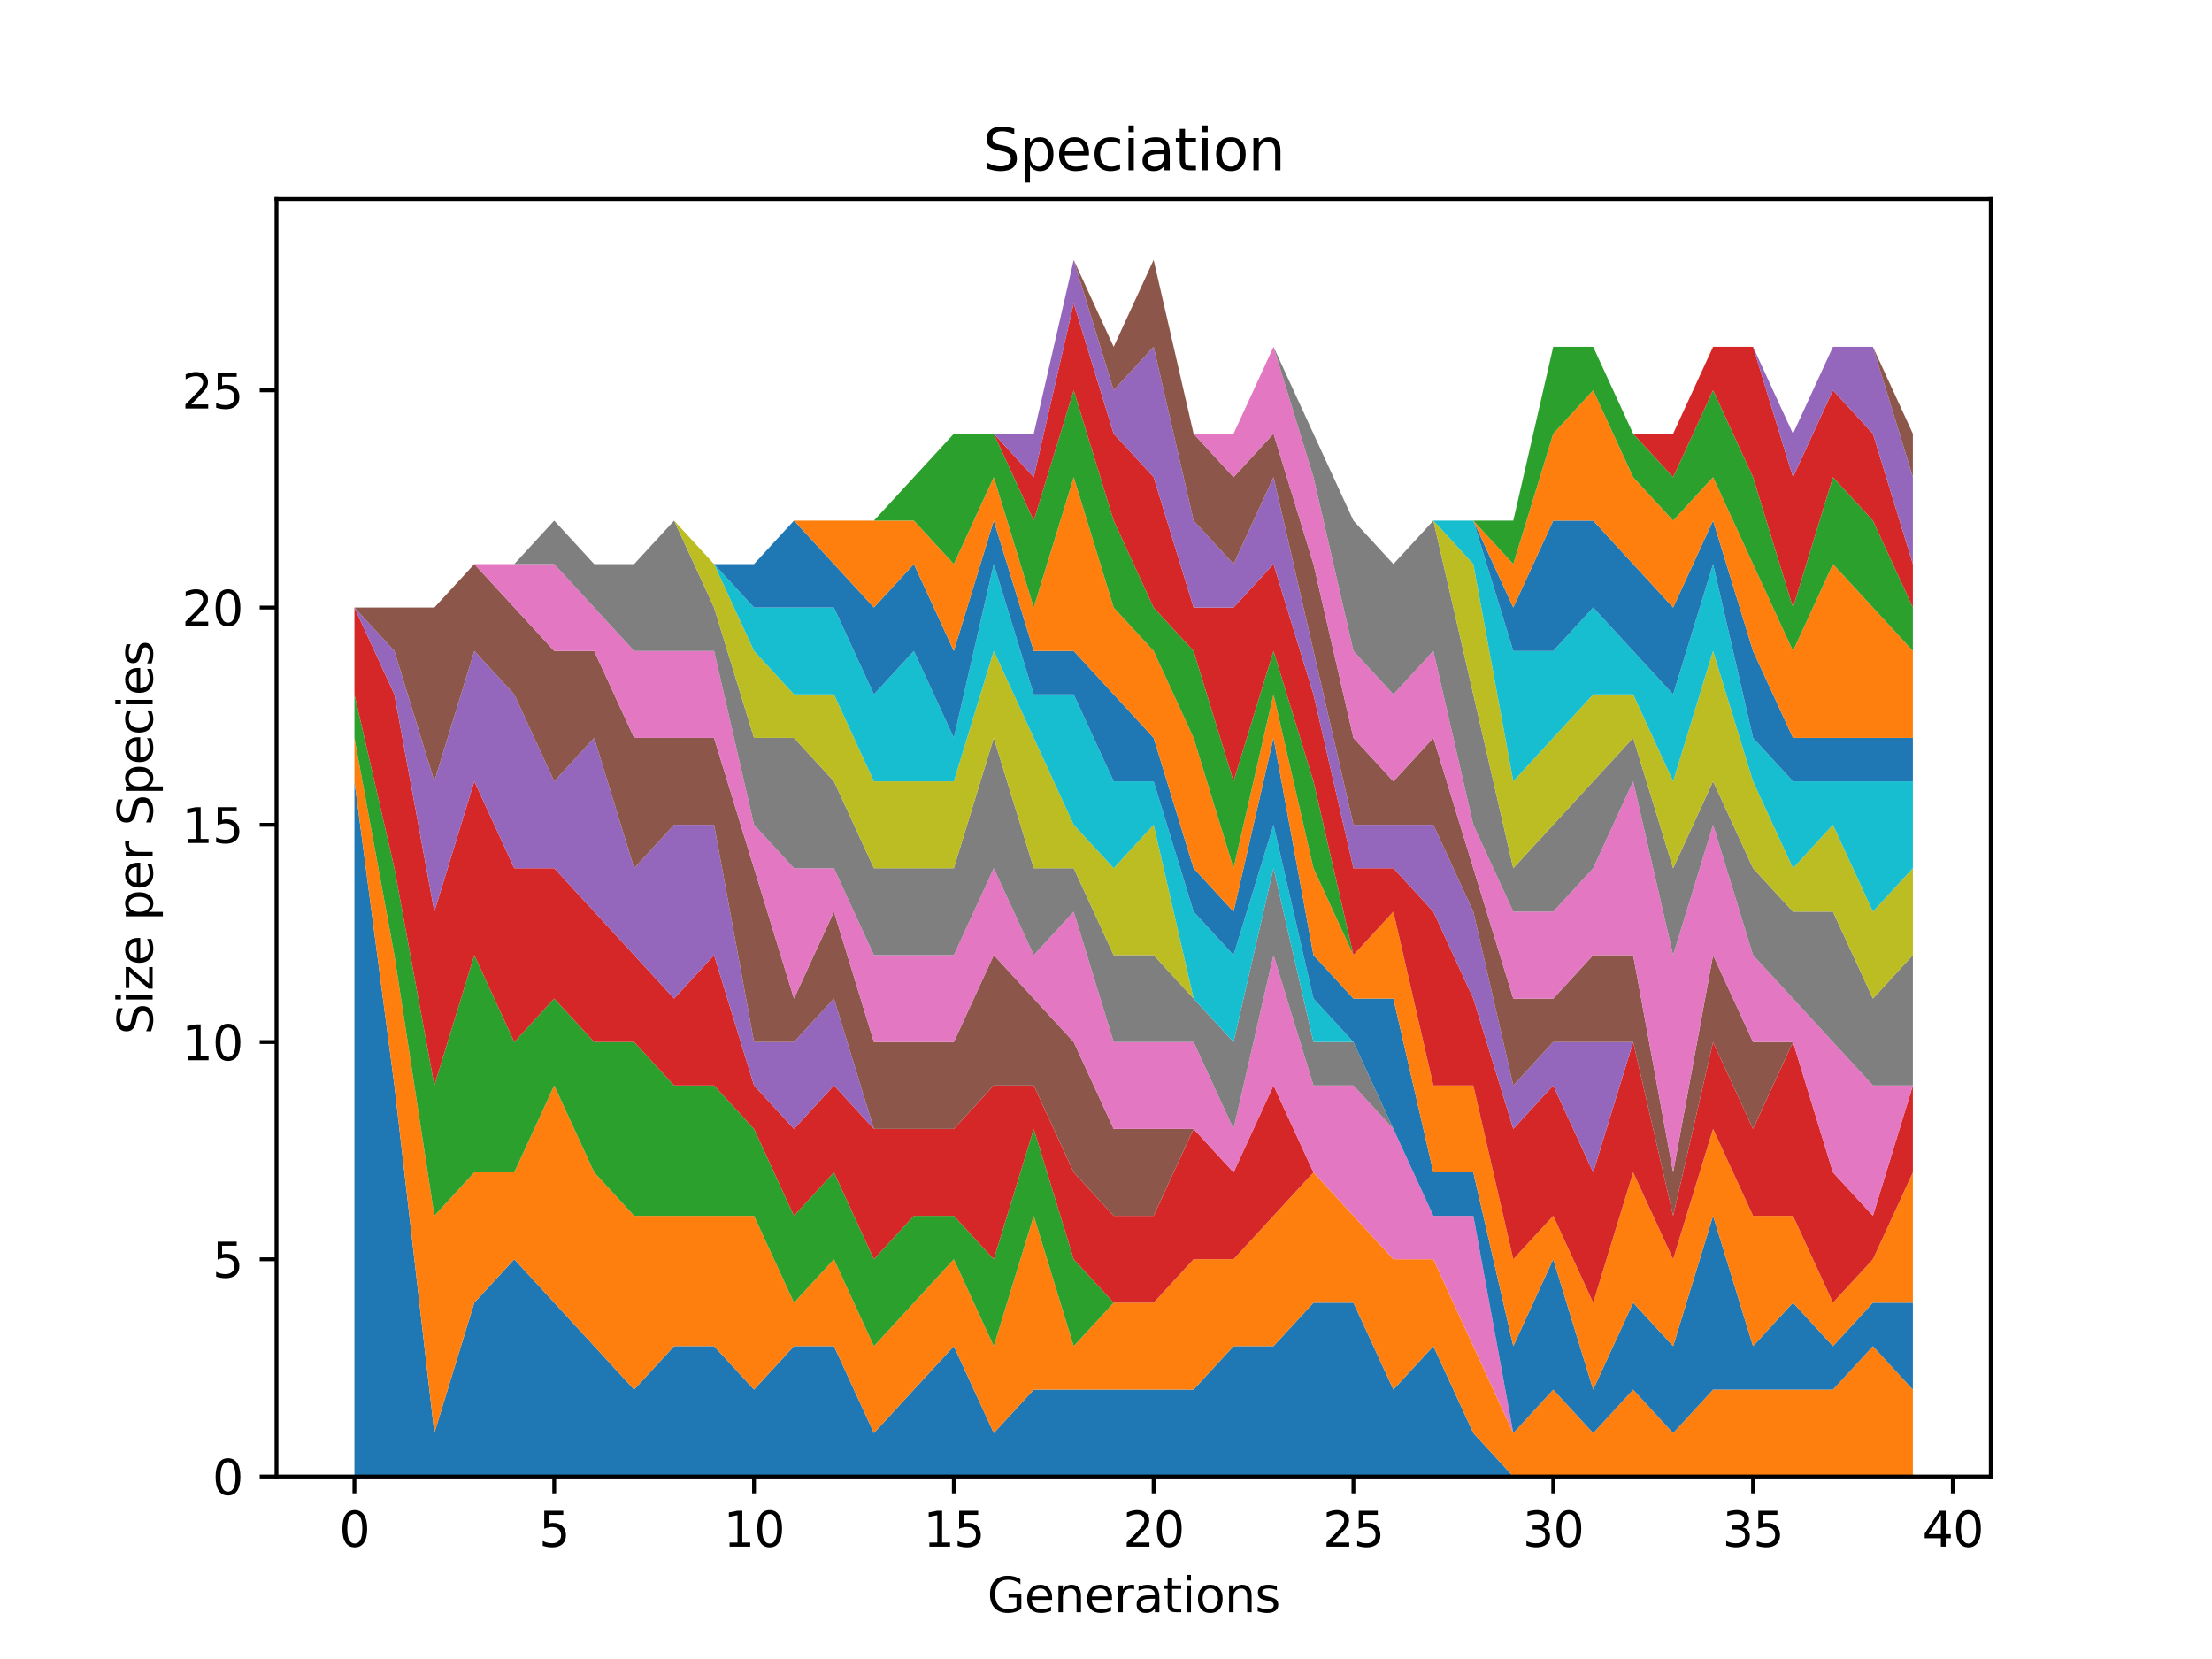 <?xml version="1.0" encoding="utf-8" standalone="no"?>
<!DOCTYPE svg PUBLIC "-//W3C//DTD SVG 1.1//EN"
  "http://www.w3.org/Graphics/SVG/1.1/DTD/svg11.dtd">
<svg xmlns:xlink="http://www.w3.org/1999/xlink" width="460.8pt" height="345.6pt" viewBox="0 0 460.8 345.6" xmlns="http://www.w3.org/2000/svg" version="1.1">
 <defs>
  <style type="text/css">*{stroke-linejoin: round; stroke-linecap: butt}</style>
 </defs>
 <g id="figure_1">
  <g id="patch_1">
   <path d="M 0 345.6 
L 460.8 345.6 
L 460.8 0 
L 0 0 
z
" style="fill: #ffffff"/>
  </g>
  <g id="axes_1">
   <g id="patch_2">
    <path d="M 57.6 307.584 
L 414.72 307.584 
L 414.72 41.472 
L 57.6 41.472 
z
" style="fill: #ffffff"/>
   </g>
   <g id="PolyCollection_1">
    <path d="M 73.833 162.761 
L 73.833 307.584 
L 82.157 307.584 
L 90.482 307.584 
L 98.806 307.584 
L 107.131 307.584 
L 115.455 307.584 
L 123.78 307.584 
L 132.104 307.584 
L 140.429 307.584 
L 148.753 307.584 
L 157.077 307.584 
L 165.402 307.584 
L 173.726 307.584 
L 182.051 307.584 
L 190.375 307.584 
L 198.7 307.584 
L 207.024 307.584 
L 215.349 307.584 
L 223.673 307.584 
L 231.998 307.584 
L 240.322 307.584 
L 248.647 307.584 
L 256.971 307.584 
L 265.296 307.584 
L 273.62 307.584 
L 281.945 307.584 
L 290.269 307.584 
L 298.594 307.584 
L 306.918 307.584 
L 315.243 307.584 
L 323.567 307.584 
L 331.891 307.584 
L 340.216 307.584 
L 348.54 307.584 
L 356.865 307.584 
L 365.189 307.584 
L 373.514 307.584 
L 381.838 307.584 
L 390.163 307.584 
L 398.487 307.584 
L 398.487 307.584 
L 398.487 307.584 
L 390.163 307.584 
L 381.838 307.584 
L 373.514 307.584 
L 365.189 307.584 
L 356.865 307.584 
L 348.54 307.584 
L 340.216 307.584 
L 331.891 307.584 
L 323.567 307.584 
L 315.243 307.584 
L 306.918 298.533 
L 298.594 280.43 
L 290.269 289.481 
L 281.945 271.378 
L 273.62 271.378 
L 265.296 280.43 
L 256.971 280.43 
L 248.647 289.481 
L 240.322 289.481 
L 231.998 289.481 
L 223.673 289.481 
L 215.349 289.481 
L 207.024 298.533 
L 198.7 280.43 
L 190.375 289.481 
L 182.051 298.533 
L 173.726 280.43 
L 165.402 280.43 
L 157.077 289.481 
L 148.753 280.43 
L 140.429 280.43 
L 132.104 289.481 
L 123.78 280.43 
L 115.455 271.378 
L 107.131 262.327 
L 98.806 271.378 
L 90.482 298.533 
L 82.157 226.121 
L 73.833 162.761 
z
" clip-path="url(#p11787317ec)" style="fill: #1f77b4"/>
   </g>
   <g id="PolyCollection_2">
    <path d="M 73.833 153.71 
L 73.833 162.761 
L 82.157 226.121 
L 90.482 298.533 
L 98.806 271.378 
L 107.131 262.327 
L 115.455 271.378 
L 123.78 280.43 
L 132.104 289.481 
L 140.429 280.43 
L 148.753 280.43 
L 157.077 289.481 
L 165.402 280.43 
L 173.726 280.43 
L 182.051 298.533 
L 190.375 289.481 
L 198.7 280.43 
L 207.024 298.533 
L 215.349 289.481 
L 223.673 289.481 
L 231.998 289.481 
L 240.322 289.481 
L 248.647 289.481 
L 256.971 280.43 
L 265.296 280.43 
L 273.62 271.378 
L 281.945 271.378 
L 290.269 289.481 
L 298.594 280.43 
L 306.918 298.533 
L 315.243 307.584 
L 323.567 307.584 
L 331.891 307.584 
L 340.216 307.584 
L 348.54 307.584 
L 356.865 307.584 
L 365.189 307.584 
L 373.514 307.584 
L 381.838 307.584 
L 390.163 307.584 
L 398.487 307.584 
L 398.487 289.481 
L 398.487 289.481 
L 390.163 280.43 
L 381.838 289.481 
L 373.514 289.481 
L 365.189 289.481 
L 356.865 289.481 
L 348.54 298.533 
L 340.216 289.481 
L 331.891 298.533 
L 323.567 289.481 
L 315.243 298.533 
L 306.918 280.43 
L 298.594 262.327 
L 290.269 262.327 
L 281.945 253.275 
L 273.62 244.224 
L 265.296 253.275 
L 256.971 262.327 
L 248.647 262.327 
L 240.322 271.378 
L 231.998 271.378 
L 223.673 280.43 
L 215.349 253.275 
L 207.024 280.43 
L 198.7 262.327 
L 190.375 271.378 
L 182.051 280.43 
L 173.726 262.327 
L 165.402 271.378 
L 157.077 253.275 
L 148.753 253.275 
L 140.429 253.275 
L 132.104 253.275 
L 123.78 244.224 
L 115.455 226.121 
L 107.131 244.224 
L 98.806 244.224 
L 90.482 253.275 
L 82.157 198.967 
L 73.833 153.71 
z
" clip-path="url(#p11787317ec)" style="fill: #ff7f0e"/>
   </g>
   <g id="PolyCollection_3">
    <path d="M 73.833 144.658 
L 73.833 153.71 
L 82.157 198.967 
L 90.482 253.275 
L 98.806 244.224 
L 107.131 244.224 
L 115.455 226.121 
L 123.78 244.224 
L 132.104 253.275 
L 140.429 253.275 
L 148.753 253.275 
L 157.077 253.275 
L 165.402 271.378 
L 173.726 262.327 
L 182.051 280.43 
L 190.375 271.378 
L 198.7 262.327 
L 207.024 280.43 
L 215.349 253.275 
L 223.673 280.43 
L 231.998 271.378 
L 240.322 271.378 
L 248.647 262.327 
L 256.971 262.327 
L 265.296 253.275 
L 273.62 244.224 
L 281.945 253.275 
L 290.269 262.327 
L 298.594 262.327 
L 306.918 280.43 
L 315.243 298.533 
L 323.567 289.481 
L 331.891 298.533 
L 340.216 289.481 
L 348.54 298.533 
L 356.865 289.481 
L 365.189 289.481 
L 373.514 289.481 
L 381.838 289.481 
L 390.163 280.43 
L 398.487 289.481 
L 398.487 289.481 
L 398.487 289.481 
L 390.163 280.43 
L 381.838 289.481 
L 373.514 289.481 
L 365.189 289.481 
L 356.865 289.481 
L 348.54 298.533 
L 340.216 289.481 
L 331.891 298.533 
L 323.567 289.481 
L 315.243 298.533 
L 306.918 280.43 
L 298.594 262.327 
L 290.269 262.327 
L 281.945 253.275 
L 273.62 244.224 
L 265.296 253.275 
L 256.971 262.327 
L 248.647 262.327 
L 240.322 271.378 
L 231.998 271.378 
L 223.673 262.327 
L 215.349 235.173 
L 207.024 262.327 
L 198.7 253.275 
L 190.375 253.275 
L 182.051 262.327 
L 173.726 244.224 
L 165.402 253.275 
L 157.077 235.173 
L 148.753 226.121 
L 140.429 226.121 
L 132.104 217.07 
L 123.78 217.07 
L 115.455 208.018 
L 107.131 217.07 
L 98.806 198.967 
L 90.482 226.121 
L 82.157 180.864 
L 73.833 144.658 
z
" clip-path="url(#p11787317ec)" style="fill: #2ca02c"/>
   </g>
   <g id="PolyCollection_4">
    <path d="M 73.833 126.555 
L 73.833 144.658 
L 82.157 180.864 
L 90.482 226.121 
L 98.806 198.967 
L 107.131 217.07 
L 115.455 208.018 
L 123.78 217.07 
L 132.104 217.07 
L 140.429 226.121 
L 148.753 226.121 
L 157.077 235.173 
L 165.402 253.275 
L 173.726 244.224 
L 182.051 262.327 
L 190.375 253.275 
L 198.7 253.275 
L 207.024 262.327 
L 215.349 235.173 
L 223.673 262.327 
L 231.998 271.378 
L 240.322 271.378 
L 248.647 262.327 
L 256.971 262.327 
L 265.296 253.275 
L 273.62 244.224 
L 281.945 253.275 
L 290.269 262.327 
L 298.594 262.327 
L 306.918 280.43 
L 315.243 298.533 
L 323.567 289.481 
L 331.891 298.533 
L 340.216 289.481 
L 348.54 298.533 
L 356.865 289.481 
L 365.189 289.481 
L 373.514 289.481 
L 381.838 289.481 
L 390.163 280.43 
L 398.487 289.481 
L 398.487 289.481 
L 398.487 289.481 
L 390.163 280.43 
L 381.838 289.481 
L 373.514 289.481 
L 365.189 289.481 
L 356.865 289.481 
L 348.54 298.533 
L 340.216 289.481 
L 331.891 298.533 
L 323.567 289.481 
L 315.243 298.533 
L 306.918 280.43 
L 298.594 262.327 
L 290.269 262.327 
L 281.945 253.275 
L 273.62 244.224 
L 265.296 226.121 
L 256.971 244.224 
L 248.647 235.173 
L 240.322 253.275 
L 231.998 253.275 
L 223.673 244.224 
L 215.349 226.121 
L 207.024 226.121 
L 198.7 235.173 
L 190.375 235.173 
L 182.051 235.173 
L 173.726 226.121 
L 165.402 235.173 
L 157.077 226.121 
L 148.753 198.967 
L 140.429 208.018 
L 132.104 198.967 
L 123.78 189.915 
L 115.455 180.864 
L 107.131 180.864 
L 98.806 162.761 
L 90.482 189.915 
L 82.157 144.658 
L 73.833 126.555 
z
" clip-path="url(#p11787317ec)" style="fill: #d62728"/>
   </g>
   <g id="PolyCollection_5">
    <path d="M 73.833 126.555 
L 73.833 126.555 
L 82.157 144.658 
L 90.482 189.915 
L 98.806 162.761 
L 107.131 180.864 
L 115.455 180.864 
L 123.78 189.915 
L 132.104 198.967 
L 140.429 208.018 
L 148.753 198.967 
L 157.077 226.121 
L 165.402 235.173 
L 173.726 226.121 
L 182.051 235.173 
L 190.375 235.173 
L 198.7 235.173 
L 207.024 226.121 
L 215.349 226.121 
L 223.673 244.224 
L 231.998 253.275 
L 240.322 253.275 
L 248.647 235.173 
L 256.971 244.224 
L 265.296 226.121 
L 273.62 244.224 
L 281.945 253.275 
L 290.269 262.327 
L 298.594 262.327 
L 306.918 280.43 
L 315.243 298.533 
L 323.567 289.481 
L 331.891 298.533 
L 340.216 289.481 
L 348.54 298.533 
L 356.865 289.481 
L 365.189 289.481 
L 373.514 289.481 
L 381.838 289.481 
L 390.163 280.43 
L 398.487 289.481 
L 398.487 289.481 
L 398.487 289.481 
L 390.163 280.43 
L 381.838 289.481 
L 373.514 289.481 
L 365.189 289.481 
L 356.865 289.481 
L 348.54 298.533 
L 340.216 289.481 
L 331.891 298.533 
L 323.567 289.481 
L 315.243 298.533 
L 306.918 280.43 
L 298.594 262.327 
L 290.269 262.327 
L 281.945 253.275 
L 273.62 244.224 
L 265.296 226.121 
L 256.971 244.224 
L 248.647 235.173 
L 240.322 253.275 
L 231.998 253.275 
L 223.673 244.224 
L 215.349 226.121 
L 207.024 226.121 
L 198.7 235.173 
L 190.375 235.173 
L 182.051 235.173 
L 173.726 208.018 
L 165.402 217.07 
L 157.077 217.07 
L 148.753 171.813 
L 140.429 171.813 
L 132.104 180.864 
L 123.78 153.71 
L 115.455 162.761 
L 107.131 144.658 
L 98.806 135.607 
L 90.482 162.761 
L 82.157 135.607 
L 73.833 126.555 
z
" clip-path="url(#p11787317ec)" style="fill: #9467bd"/>
   </g>
   <g id="PolyCollection_6">
    <path d="M 73.833 126.555 
L 73.833 126.555 
L 82.157 135.607 
L 90.482 162.761 
L 98.806 135.607 
L 107.131 144.658 
L 115.455 162.761 
L 123.78 153.71 
L 132.104 180.864 
L 140.429 171.813 
L 148.753 171.813 
L 157.077 217.07 
L 165.402 217.07 
L 173.726 208.018 
L 182.051 235.173 
L 190.375 235.173 
L 198.7 235.173 
L 207.024 226.121 
L 215.349 226.121 
L 223.673 244.224 
L 231.998 253.275 
L 240.322 253.275 
L 248.647 235.173 
L 256.971 244.224 
L 265.296 226.121 
L 273.62 244.224 
L 281.945 253.275 
L 290.269 262.327 
L 298.594 262.327 
L 306.918 280.43 
L 315.243 298.533 
L 323.567 289.481 
L 331.891 298.533 
L 340.216 289.481 
L 348.54 298.533 
L 356.865 289.481 
L 365.189 289.481 
L 373.514 289.481 
L 381.838 289.481 
L 390.163 280.43 
L 398.487 289.481 
L 398.487 289.481 
L 398.487 289.481 
L 390.163 280.43 
L 381.838 289.481 
L 373.514 289.481 
L 365.189 289.481 
L 356.865 289.481 
L 348.54 298.533 
L 340.216 289.481 
L 331.891 298.533 
L 323.567 289.481 
L 315.243 298.533 
L 306.918 280.43 
L 298.594 262.327 
L 290.269 262.327 
L 281.945 253.275 
L 273.62 244.224 
L 265.296 226.121 
L 256.971 244.224 
L 248.647 235.173 
L 240.322 235.173 
L 231.998 235.173 
L 223.673 217.07 
L 215.349 208.018 
L 207.024 198.967 
L 198.7 217.07 
L 190.375 217.07 
L 182.051 217.07 
L 173.726 189.915 
L 165.402 208.018 
L 157.077 180.864 
L 148.753 153.71 
L 140.429 153.71 
L 132.104 153.71 
L 123.78 135.607 
L 115.455 135.607 
L 107.131 126.555 
L 98.806 117.504 
L 90.482 126.555 
L 82.157 126.555 
L 73.833 126.555 
z
" clip-path="url(#p11787317ec)" style="fill: #8c564b"/>
   </g>
   <g id="PolyCollection_7">
    <path d="M 73.833 126.555 
L 73.833 126.555 
L 82.157 126.555 
L 90.482 126.555 
L 98.806 117.504 
L 107.131 126.555 
L 115.455 135.607 
L 123.78 135.607 
L 132.104 153.71 
L 140.429 153.71 
L 148.753 153.71 
L 157.077 180.864 
L 165.402 208.018 
L 173.726 189.915 
L 182.051 217.07 
L 190.375 217.07 
L 198.7 217.07 
L 207.024 198.967 
L 215.349 208.018 
L 223.673 217.07 
L 231.998 235.173 
L 240.322 235.173 
L 248.647 235.173 
L 256.971 244.224 
L 265.296 226.121 
L 273.62 244.224 
L 281.945 253.275 
L 290.269 262.327 
L 298.594 262.327 
L 306.918 280.43 
L 315.243 298.533 
L 323.567 289.481 
L 331.891 298.533 
L 340.216 289.481 
L 348.54 298.533 
L 356.865 289.481 
L 365.189 289.481 
L 373.514 289.481 
L 381.838 289.481 
L 390.163 280.43 
L 398.487 289.481 
L 398.487 289.481 
L 398.487 289.481 
L 390.163 280.43 
L 381.838 289.481 
L 373.514 289.481 
L 365.189 289.481 
L 356.865 289.481 
L 348.54 298.533 
L 340.216 289.481 
L 331.891 298.533 
L 323.567 289.481 
L 315.243 298.533 
L 306.918 253.275 
L 298.594 253.275 
L 290.269 235.173 
L 281.945 226.121 
L 273.62 226.121 
L 265.296 198.967 
L 256.971 235.173 
L 248.647 217.07 
L 240.322 217.07 
L 231.998 217.07 
L 223.673 189.915 
L 215.349 198.967 
L 207.024 180.864 
L 198.7 198.967 
L 190.375 198.967 
L 182.051 198.967 
L 173.726 180.864 
L 165.402 180.864 
L 157.077 171.813 
L 148.753 135.607 
L 140.429 135.607 
L 132.104 135.607 
L 123.78 126.555 
L 115.455 117.504 
L 107.131 117.504 
L 98.806 117.504 
L 90.482 126.555 
L 82.157 126.555 
L 73.833 126.555 
z
" clip-path="url(#p11787317ec)" style="fill: #e377c2"/>
   </g>
   <g id="PolyCollection_8">
    <path d="M 73.833 126.555 
L 73.833 126.555 
L 82.157 126.555 
L 90.482 126.555 
L 98.806 117.504 
L 107.131 117.504 
L 115.455 117.504 
L 123.78 126.555 
L 132.104 135.607 
L 140.429 135.607 
L 148.753 135.607 
L 157.077 171.813 
L 165.402 180.864 
L 173.726 180.864 
L 182.051 198.967 
L 190.375 198.967 
L 198.7 198.967 
L 207.024 180.864 
L 215.349 198.967 
L 223.673 189.915 
L 231.998 217.07 
L 240.322 217.07 
L 248.647 217.07 
L 256.971 235.173 
L 265.296 198.967 
L 273.62 226.121 
L 281.945 226.121 
L 290.269 235.173 
L 298.594 253.275 
L 306.918 253.275 
L 315.243 298.533 
L 323.567 289.481 
L 331.891 298.533 
L 340.216 289.481 
L 348.54 298.533 
L 356.865 289.481 
L 365.189 289.481 
L 373.514 289.481 
L 381.838 289.481 
L 390.163 280.43 
L 398.487 289.481 
L 398.487 289.481 
L 398.487 289.481 
L 390.163 280.43 
L 381.838 289.481 
L 373.514 289.481 
L 365.189 289.481 
L 356.865 289.481 
L 348.54 298.533 
L 340.216 289.481 
L 331.891 298.533 
L 323.567 289.481 
L 315.243 298.533 
L 306.918 253.275 
L 298.594 253.275 
L 290.269 235.173 
L 281.945 217.07 
L 273.62 217.07 
L 265.296 180.864 
L 256.971 217.07 
L 248.647 208.018 
L 240.322 198.967 
L 231.998 198.967 
L 223.673 180.864 
L 215.349 180.864 
L 207.024 153.71 
L 198.7 180.864 
L 190.375 180.864 
L 182.051 180.864 
L 173.726 162.761 
L 165.402 153.71 
L 157.077 153.71 
L 148.753 126.555 
L 140.429 108.453 
L 132.104 117.504 
L 123.78 117.504 
L 115.455 108.453 
L 107.131 117.504 
L 98.806 117.504 
L 90.482 126.555 
L 82.157 126.555 
L 73.833 126.555 
z
" clip-path="url(#p11787317ec)" style="fill: #7f7f7f"/>
   </g>
   <g id="PolyCollection_9">
    <path d="M 73.833 126.555 
L 73.833 126.555 
L 82.157 126.555 
L 90.482 126.555 
L 98.806 117.504 
L 107.131 117.504 
L 115.455 108.453 
L 123.78 117.504 
L 132.104 117.504 
L 140.429 108.453 
L 148.753 126.555 
L 157.077 153.71 
L 165.402 153.71 
L 173.726 162.761 
L 182.051 180.864 
L 190.375 180.864 
L 198.7 180.864 
L 207.024 153.71 
L 215.349 180.864 
L 223.673 180.864 
L 231.998 198.967 
L 240.322 198.967 
L 248.647 208.018 
L 256.971 217.07 
L 265.296 180.864 
L 273.62 217.07 
L 281.945 217.07 
L 290.269 235.173 
L 298.594 253.275 
L 306.918 253.275 
L 315.243 298.533 
L 323.567 289.481 
L 331.891 298.533 
L 340.216 289.481 
L 348.54 298.533 
L 356.865 289.481 
L 365.189 289.481 
L 373.514 289.481 
L 381.838 289.481 
L 390.163 280.43 
L 398.487 289.481 
L 398.487 289.481 
L 398.487 289.481 
L 390.163 280.43 
L 381.838 289.481 
L 373.514 289.481 
L 365.189 289.481 
L 356.865 289.481 
L 348.54 298.533 
L 340.216 289.481 
L 331.891 298.533 
L 323.567 289.481 
L 315.243 298.533 
L 306.918 253.275 
L 298.594 253.275 
L 290.269 235.173 
L 281.945 217.07 
L 273.62 217.07 
L 265.296 180.864 
L 256.971 217.07 
L 248.647 208.018 
L 240.322 171.813 
L 231.998 180.864 
L 223.673 171.813 
L 215.349 153.71 
L 207.024 135.607 
L 198.7 162.761 
L 190.375 162.761 
L 182.051 162.761 
L 173.726 144.658 
L 165.402 144.658 
L 157.077 135.607 
L 148.753 117.504 
L 140.429 108.453 
L 132.104 117.504 
L 123.78 117.504 
L 115.455 108.453 
L 107.131 117.504 
L 98.806 117.504 
L 90.482 126.555 
L 82.157 126.555 
L 73.833 126.555 
z
" clip-path="url(#p11787317ec)" style="fill: #bcbd22"/>
   </g>
   <g id="PolyCollection_10">
    <path d="M 73.833 126.555 
L 73.833 126.555 
L 82.157 126.555 
L 90.482 126.555 
L 98.806 117.504 
L 107.131 117.504 
L 115.455 108.453 
L 123.78 117.504 
L 132.104 117.504 
L 140.429 108.453 
L 148.753 117.504 
L 157.077 135.607 
L 165.402 144.658 
L 173.726 144.658 
L 182.051 162.761 
L 190.375 162.761 
L 198.7 162.761 
L 207.024 135.607 
L 215.349 153.71 
L 223.673 171.813 
L 231.998 180.864 
L 240.322 171.813 
L 248.647 208.018 
L 256.971 217.07 
L 265.296 180.864 
L 273.62 217.07 
L 281.945 217.07 
L 290.269 235.173 
L 298.594 253.275 
L 306.918 253.275 
L 315.243 298.533 
L 323.567 289.481 
L 331.891 298.533 
L 340.216 289.481 
L 348.54 298.533 
L 356.865 289.481 
L 365.189 289.481 
L 373.514 289.481 
L 381.838 289.481 
L 390.163 280.43 
L 398.487 289.481 
L 398.487 289.481 
L 398.487 289.481 
L 390.163 280.43 
L 381.838 289.481 
L 373.514 289.481 
L 365.189 289.481 
L 356.865 289.481 
L 348.54 298.533 
L 340.216 289.481 
L 331.891 298.533 
L 323.567 289.481 
L 315.243 298.533 
L 306.918 253.275 
L 298.594 253.275 
L 290.269 235.173 
L 281.945 217.07 
L 273.62 208.018 
L 265.296 171.813 
L 256.971 198.967 
L 248.647 189.915 
L 240.322 162.761 
L 231.998 162.761 
L 223.673 144.658 
L 215.349 144.658 
L 207.024 117.504 
L 198.7 153.71 
L 190.375 135.607 
L 182.051 144.658 
L 173.726 126.555 
L 165.402 126.555 
L 157.077 126.555 
L 148.753 117.504 
L 140.429 108.453 
L 132.104 117.504 
L 123.78 117.504 
L 115.455 108.453 
L 107.131 117.504 
L 98.806 117.504 
L 90.482 126.555 
L 82.157 126.555 
L 73.833 126.555 
z
" clip-path="url(#p11787317ec)" style="fill: #17becf"/>
   </g>
   <g id="PolyCollection_11">
    <path d="M 73.833 126.555 
L 73.833 126.555 
L 82.157 126.555 
L 90.482 126.555 
L 98.806 117.504 
L 107.131 117.504 
L 115.455 108.453 
L 123.78 117.504 
L 132.104 117.504 
L 140.429 108.453 
L 148.753 117.504 
L 157.077 126.555 
L 165.402 126.555 
L 173.726 126.555 
L 182.051 144.658 
L 190.375 135.607 
L 198.7 153.71 
L 207.024 117.504 
L 215.349 144.658 
L 223.673 144.658 
L 231.998 162.761 
L 240.322 162.761 
L 248.647 189.915 
L 256.971 198.967 
L 265.296 171.813 
L 273.62 208.018 
L 281.945 217.07 
L 290.269 235.173 
L 298.594 253.275 
L 306.918 253.275 
L 315.243 298.533 
L 323.567 289.481 
L 331.891 298.533 
L 340.216 289.481 
L 348.54 298.533 
L 356.865 289.481 
L 365.189 289.481 
L 373.514 289.481 
L 381.838 289.481 
L 390.163 280.43 
L 398.487 289.481 
L 398.487 271.378 
L 398.487 271.378 
L 390.163 271.378 
L 381.838 280.43 
L 373.514 271.378 
L 365.189 280.43 
L 356.865 253.275 
L 348.54 280.43 
L 340.216 271.378 
L 331.891 289.481 
L 323.567 262.327 
L 315.243 280.43 
L 306.918 244.224 
L 298.594 244.224 
L 290.269 208.018 
L 281.945 208.018 
L 273.62 198.967 
L 265.296 153.71 
L 256.971 189.915 
L 248.647 180.864 
L 240.322 153.71 
L 231.998 144.658 
L 223.673 135.607 
L 215.349 135.607 
L 207.024 108.453 
L 198.7 135.607 
L 190.375 117.504 
L 182.051 126.555 
L 173.726 117.504 
L 165.402 108.453 
L 157.077 117.504 
L 148.753 117.504 
L 140.429 108.453 
L 132.104 117.504 
L 123.78 117.504 
L 115.455 108.453 
L 107.131 117.504 
L 98.806 117.504 
L 90.482 126.555 
L 82.157 126.555 
L 73.833 126.555 
z
" clip-path="url(#p11787317ec)" style="fill: #1f77b4"/>
   </g>
   <g id="PolyCollection_12">
    <path d="M 73.833 126.555 
L 73.833 126.555 
L 82.157 126.555 
L 90.482 126.555 
L 98.806 117.504 
L 107.131 117.504 
L 115.455 108.453 
L 123.78 117.504 
L 132.104 117.504 
L 140.429 108.453 
L 148.753 117.504 
L 157.077 117.504 
L 165.402 108.453 
L 173.726 117.504 
L 182.051 126.555 
L 190.375 117.504 
L 198.7 135.607 
L 207.024 108.453 
L 215.349 135.607 
L 223.673 135.607 
L 231.998 144.658 
L 240.322 153.71 
L 248.647 180.864 
L 256.971 189.915 
L 265.296 153.71 
L 273.62 198.967 
L 281.945 208.018 
L 290.269 208.018 
L 298.594 244.224 
L 306.918 244.224 
L 315.243 280.43 
L 323.567 262.327 
L 331.891 289.481 
L 340.216 271.378 
L 348.54 280.43 
L 356.865 253.275 
L 365.189 280.43 
L 373.514 271.378 
L 381.838 280.43 
L 390.163 271.378 
L 398.487 271.378 
L 398.487 244.224 
L 398.487 244.224 
L 390.163 262.327 
L 381.838 271.378 
L 373.514 253.275 
L 365.189 253.275 
L 356.865 235.173 
L 348.54 262.327 
L 340.216 244.224 
L 331.891 271.378 
L 323.567 253.275 
L 315.243 262.327 
L 306.918 226.121 
L 298.594 226.121 
L 290.269 189.915 
L 281.945 198.967 
L 273.62 180.864 
L 265.296 144.658 
L 256.971 180.864 
L 248.647 153.71 
L 240.322 135.607 
L 231.998 126.555 
L 223.673 99.401 
L 215.349 126.555 
L 207.024 99.401 
L 198.7 117.504 
L 190.375 108.453 
L 182.051 108.453 
L 173.726 108.453 
L 165.402 108.453 
L 157.077 117.504 
L 148.753 117.504 
L 140.429 108.453 
L 132.104 117.504 
L 123.78 117.504 
L 115.455 108.453 
L 107.131 117.504 
L 98.806 117.504 
L 90.482 126.555 
L 82.157 126.555 
L 73.833 126.555 
z
" clip-path="url(#p11787317ec)" style="fill: #ff7f0e"/>
   </g>
   <g id="PolyCollection_13">
    <path d="M 73.833 126.555 
L 73.833 126.555 
L 82.157 126.555 
L 90.482 126.555 
L 98.806 117.504 
L 107.131 117.504 
L 115.455 108.453 
L 123.78 117.504 
L 132.104 117.504 
L 140.429 108.453 
L 148.753 117.504 
L 157.077 117.504 
L 165.402 108.453 
L 173.726 108.453 
L 182.051 108.453 
L 190.375 108.453 
L 198.7 117.504 
L 207.024 99.401 
L 215.349 126.555 
L 223.673 99.401 
L 231.998 126.555 
L 240.322 135.607 
L 248.647 153.71 
L 256.971 180.864 
L 265.296 144.658 
L 273.62 180.864 
L 281.945 198.967 
L 290.269 189.915 
L 298.594 226.121 
L 306.918 226.121 
L 315.243 262.327 
L 323.567 253.275 
L 331.891 271.378 
L 340.216 244.224 
L 348.54 262.327 
L 356.865 235.173 
L 365.189 253.275 
L 373.514 253.275 
L 381.838 271.378 
L 390.163 262.327 
L 398.487 244.224 
L 398.487 244.224 
L 398.487 244.224 
L 390.163 262.327 
L 381.838 271.378 
L 373.514 253.275 
L 365.189 253.275 
L 356.865 235.173 
L 348.54 262.327 
L 340.216 244.224 
L 331.891 271.378 
L 323.567 253.275 
L 315.243 262.327 
L 306.918 226.121 
L 298.594 226.121 
L 290.269 189.915 
L 281.945 198.967 
L 273.62 162.761 
L 265.296 135.607 
L 256.971 162.761 
L 248.647 135.607 
L 240.322 126.555 
L 231.998 108.453 
L 223.673 81.298 
L 215.349 108.453 
L 207.024 90.35 
L 198.7 90.35 
L 190.375 99.401 
L 182.051 108.453 
L 173.726 108.453 
L 165.402 108.453 
L 157.077 117.504 
L 148.753 117.504 
L 140.429 108.453 
L 132.104 117.504 
L 123.78 117.504 
L 115.455 108.453 
L 107.131 117.504 
L 98.806 117.504 
L 90.482 126.555 
L 82.157 126.555 
L 73.833 126.555 
z
" clip-path="url(#p11787317ec)" style="fill: #2ca02c"/>
   </g>
   <g id="PolyCollection_14">
    <path d="M 73.833 126.555 
L 73.833 126.555 
L 82.157 126.555 
L 90.482 126.555 
L 98.806 117.504 
L 107.131 117.504 
L 115.455 108.453 
L 123.78 117.504 
L 132.104 117.504 
L 140.429 108.453 
L 148.753 117.504 
L 157.077 117.504 
L 165.402 108.453 
L 173.726 108.453 
L 182.051 108.453 
L 190.375 99.401 
L 198.7 90.35 
L 207.024 90.35 
L 215.349 108.453 
L 223.673 81.298 
L 231.998 108.453 
L 240.322 126.555 
L 248.647 135.607 
L 256.971 162.761 
L 265.296 135.607 
L 273.62 162.761 
L 281.945 198.967 
L 290.269 189.915 
L 298.594 226.121 
L 306.918 226.121 
L 315.243 262.327 
L 323.567 253.275 
L 331.891 271.378 
L 340.216 244.224 
L 348.54 262.327 
L 356.865 235.173 
L 365.189 253.275 
L 373.514 253.275 
L 381.838 271.378 
L 390.163 262.327 
L 398.487 244.224 
L 398.487 226.121 
L 398.487 226.121 
L 390.163 253.275 
L 381.838 244.224 
L 373.514 217.07 
L 365.189 235.173 
L 356.865 217.07 
L 348.54 253.275 
L 340.216 217.07 
L 331.891 244.224 
L 323.567 226.121 
L 315.243 235.173 
L 306.918 208.018 
L 298.594 189.915 
L 290.269 180.864 
L 281.945 180.864 
L 273.62 144.658 
L 265.296 117.504 
L 256.971 126.555 
L 248.647 126.555 
L 240.322 99.401 
L 231.998 90.35 
L 223.673 63.195 
L 215.349 99.401 
L 207.024 90.35 
L 198.7 90.35 
L 190.375 99.401 
L 182.051 108.453 
L 173.726 108.453 
L 165.402 108.453 
L 157.077 117.504 
L 148.753 117.504 
L 140.429 108.453 
L 132.104 117.504 
L 123.78 117.504 
L 115.455 108.453 
L 107.131 117.504 
L 98.806 117.504 
L 90.482 126.555 
L 82.157 126.555 
L 73.833 126.555 
z
" clip-path="url(#p11787317ec)" style="fill: #d62728"/>
   </g>
   <g id="PolyCollection_15">
    <path d="M 73.833 126.555 
L 73.833 126.555 
L 82.157 126.555 
L 90.482 126.555 
L 98.806 117.504 
L 107.131 117.504 
L 115.455 108.453 
L 123.78 117.504 
L 132.104 117.504 
L 140.429 108.453 
L 148.753 117.504 
L 157.077 117.504 
L 165.402 108.453 
L 173.726 108.453 
L 182.051 108.453 
L 190.375 99.401 
L 198.7 90.35 
L 207.024 90.35 
L 215.349 99.401 
L 223.673 63.195 
L 231.998 90.35 
L 240.322 99.401 
L 248.647 126.555 
L 256.971 126.555 
L 265.296 117.504 
L 273.62 144.658 
L 281.945 180.864 
L 290.269 180.864 
L 298.594 189.915 
L 306.918 208.018 
L 315.243 235.173 
L 323.567 226.121 
L 331.891 244.224 
L 340.216 217.07 
L 348.54 253.275 
L 356.865 217.07 
L 365.189 235.173 
L 373.514 217.07 
L 381.838 244.224 
L 390.163 253.275 
L 398.487 226.121 
L 398.487 226.121 
L 398.487 226.121 
L 390.163 253.275 
L 381.838 244.224 
L 373.514 217.07 
L 365.189 235.173 
L 356.865 217.07 
L 348.54 253.275 
L 340.216 217.07 
L 331.891 217.07 
L 323.567 217.07 
L 315.243 226.121 
L 306.918 189.915 
L 298.594 171.813 
L 290.269 171.813 
L 281.945 171.813 
L 273.62 135.607 
L 265.296 99.401 
L 256.971 117.504 
L 248.647 108.453 
L 240.322 72.247 
L 231.998 81.298 
L 223.673 54.144 
L 215.349 90.35 
L 207.024 90.35 
L 198.7 90.35 
L 190.375 99.401 
L 182.051 108.453 
L 173.726 108.453 
L 165.402 108.453 
L 157.077 117.504 
L 148.753 117.504 
L 140.429 108.453 
L 132.104 117.504 
L 123.78 117.504 
L 115.455 108.453 
L 107.131 117.504 
L 98.806 117.504 
L 90.482 126.555 
L 82.157 126.555 
L 73.833 126.555 
z
" clip-path="url(#p11787317ec)" style="fill: #9467bd"/>
   </g>
   <g id="PolyCollection_16">
    <path d="M 73.833 126.555 
L 73.833 126.555 
L 82.157 126.555 
L 90.482 126.555 
L 98.806 117.504 
L 107.131 117.504 
L 115.455 108.453 
L 123.78 117.504 
L 132.104 117.504 
L 140.429 108.453 
L 148.753 117.504 
L 157.077 117.504 
L 165.402 108.453 
L 173.726 108.453 
L 182.051 108.453 
L 190.375 99.401 
L 198.7 90.35 
L 207.024 90.35 
L 215.349 90.35 
L 223.673 54.144 
L 231.998 81.298 
L 240.322 72.247 
L 248.647 108.453 
L 256.971 117.504 
L 265.296 99.401 
L 273.62 135.607 
L 281.945 171.813 
L 290.269 171.813 
L 298.594 171.813 
L 306.918 189.915 
L 315.243 226.121 
L 323.567 217.07 
L 331.891 217.07 
L 340.216 217.07 
L 348.54 253.275 
L 356.865 217.07 
L 365.189 235.173 
L 373.514 217.07 
L 381.838 244.224 
L 390.163 253.275 
L 398.487 226.121 
L 398.487 226.121 
L 398.487 226.121 
L 390.163 253.275 
L 381.838 244.224 
L 373.514 217.07 
L 365.189 217.07 
L 356.865 198.967 
L 348.54 244.224 
L 340.216 198.967 
L 331.891 198.967 
L 323.567 208.018 
L 315.243 208.018 
L 306.918 180.864 
L 298.594 153.71 
L 290.269 162.761 
L 281.945 153.71 
L 273.62 117.504 
L 265.296 90.35 
L 256.971 99.401 
L 248.647 90.35 
L 240.322 54.144 
L 231.998 72.247 
L 223.673 54.144 
L 215.349 90.35 
L 207.024 90.35 
L 198.7 90.35 
L 190.375 99.401 
L 182.051 108.453 
L 173.726 108.453 
L 165.402 108.453 
L 157.077 117.504 
L 148.753 117.504 
L 140.429 108.453 
L 132.104 117.504 
L 123.78 117.504 
L 115.455 108.453 
L 107.131 117.504 
L 98.806 117.504 
L 90.482 126.555 
L 82.157 126.555 
L 73.833 126.555 
z
" clip-path="url(#p11787317ec)" style="fill: #8c564b"/>
   </g>
   <g id="PolyCollection_17">
    <path d="M 73.833 126.555 
L 73.833 126.555 
L 82.157 126.555 
L 90.482 126.555 
L 98.806 117.504 
L 107.131 117.504 
L 115.455 108.453 
L 123.78 117.504 
L 132.104 117.504 
L 140.429 108.453 
L 148.753 117.504 
L 157.077 117.504 
L 165.402 108.453 
L 173.726 108.453 
L 182.051 108.453 
L 190.375 99.401 
L 198.7 90.35 
L 207.024 90.35 
L 215.349 90.35 
L 223.673 54.144 
L 231.998 72.247 
L 240.322 54.144 
L 248.647 90.35 
L 256.971 99.401 
L 265.296 90.35 
L 273.62 117.504 
L 281.945 153.71 
L 290.269 162.761 
L 298.594 153.71 
L 306.918 180.864 
L 315.243 208.018 
L 323.567 208.018 
L 331.891 198.967 
L 340.216 198.967 
L 348.54 244.224 
L 356.865 198.967 
L 365.189 217.07 
L 373.514 217.07 
L 381.838 244.224 
L 390.163 253.275 
L 398.487 226.121 
L 398.487 226.121 
L 398.487 226.121 
L 390.163 226.121 
L 381.838 217.07 
L 373.514 208.018 
L 365.189 198.967 
L 356.865 171.813 
L 348.54 198.967 
L 340.216 162.761 
L 331.891 180.864 
L 323.567 189.915 
L 315.243 189.915 
L 306.918 171.813 
L 298.594 135.607 
L 290.269 144.658 
L 281.945 135.607 
L 273.62 99.401 
L 265.296 72.247 
L 256.971 90.35 
L 248.647 90.35 
L 240.322 54.144 
L 231.998 72.247 
L 223.673 54.144 
L 215.349 90.35 
L 207.024 90.35 
L 198.7 90.35 
L 190.375 99.401 
L 182.051 108.453 
L 173.726 108.453 
L 165.402 108.453 
L 157.077 117.504 
L 148.753 117.504 
L 140.429 108.453 
L 132.104 117.504 
L 123.78 117.504 
L 115.455 108.453 
L 107.131 117.504 
L 98.806 117.504 
L 90.482 126.555 
L 82.157 126.555 
L 73.833 126.555 
z
" clip-path="url(#p11787317ec)" style="fill: #e377c2"/>
   </g>
   <g id="PolyCollection_18">
    <path d="M 73.833 126.555 
L 73.833 126.555 
L 82.157 126.555 
L 90.482 126.555 
L 98.806 117.504 
L 107.131 117.504 
L 115.455 108.453 
L 123.78 117.504 
L 132.104 117.504 
L 140.429 108.453 
L 148.753 117.504 
L 157.077 117.504 
L 165.402 108.453 
L 173.726 108.453 
L 182.051 108.453 
L 190.375 99.401 
L 198.7 90.35 
L 207.024 90.35 
L 215.349 90.35 
L 223.673 54.144 
L 231.998 72.247 
L 240.322 54.144 
L 248.647 90.35 
L 256.971 90.35 
L 265.296 72.247 
L 273.62 99.401 
L 281.945 135.607 
L 290.269 144.658 
L 298.594 135.607 
L 306.918 171.813 
L 315.243 189.915 
L 323.567 189.915 
L 331.891 180.864 
L 340.216 162.761 
L 348.54 198.967 
L 356.865 171.813 
L 365.189 198.967 
L 373.514 208.018 
L 381.838 217.07 
L 390.163 226.121 
L 398.487 226.121 
L 398.487 198.967 
L 398.487 198.967 
L 390.163 208.018 
L 381.838 189.915 
L 373.514 189.915 
L 365.189 180.864 
L 356.865 162.761 
L 348.54 180.864 
L 340.216 153.71 
L 331.891 162.761 
L 323.567 171.813 
L 315.243 180.864 
L 306.918 144.658 
L 298.594 108.453 
L 290.269 117.504 
L 281.945 108.453 
L 273.62 90.35 
L 265.296 72.247 
L 256.971 90.35 
L 248.647 90.35 
L 240.322 54.144 
L 231.998 72.247 
L 223.673 54.144 
L 215.349 90.35 
L 207.024 90.35 
L 198.7 90.35 
L 190.375 99.401 
L 182.051 108.453 
L 173.726 108.453 
L 165.402 108.453 
L 157.077 117.504 
L 148.753 117.504 
L 140.429 108.453 
L 132.104 117.504 
L 123.78 117.504 
L 115.455 108.453 
L 107.131 117.504 
L 98.806 117.504 
L 90.482 126.555 
L 82.157 126.555 
L 73.833 126.555 
z
" clip-path="url(#p11787317ec)" style="fill: #7f7f7f"/>
   </g>
   <g id="PolyCollection_19">
    <path d="M 73.833 126.555 
L 73.833 126.555 
L 82.157 126.555 
L 90.482 126.555 
L 98.806 117.504 
L 107.131 117.504 
L 115.455 108.453 
L 123.78 117.504 
L 132.104 117.504 
L 140.429 108.453 
L 148.753 117.504 
L 157.077 117.504 
L 165.402 108.453 
L 173.726 108.453 
L 182.051 108.453 
L 190.375 99.401 
L 198.7 90.35 
L 207.024 90.35 
L 215.349 90.35 
L 223.673 54.144 
L 231.998 72.247 
L 240.322 54.144 
L 248.647 90.35 
L 256.971 90.35 
L 265.296 72.247 
L 273.62 90.35 
L 281.945 108.453 
L 290.269 117.504 
L 298.594 108.453 
L 306.918 144.658 
L 315.243 180.864 
L 323.567 171.813 
L 331.891 162.761 
L 340.216 153.71 
L 348.54 180.864 
L 356.865 162.761 
L 365.189 180.864 
L 373.514 189.915 
L 381.838 189.915 
L 390.163 208.018 
L 398.487 198.967 
L 398.487 180.864 
L 398.487 180.864 
L 390.163 189.915 
L 381.838 171.813 
L 373.514 180.864 
L 365.189 162.761 
L 356.865 135.607 
L 348.54 162.761 
L 340.216 144.658 
L 331.891 144.658 
L 323.567 153.71 
L 315.243 162.761 
L 306.918 117.504 
L 298.594 108.453 
L 290.269 117.504 
L 281.945 108.453 
L 273.62 90.35 
L 265.296 72.247 
L 256.971 90.35 
L 248.647 90.35 
L 240.322 54.144 
L 231.998 72.247 
L 223.673 54.144 
L 215.349 90.35 
L 207.024 90.35 
L 198.7 90.35 
L 190.375 99.401 
L 182.051 108.453 
L 173.726 108.453 
L 165.402 108.453 
L 157.077 117.504 
L 148.753 117.504 
L 140.429 108.453 
L 132.104 117.504 
L 123.78 117.504 
L 115.455 108.453 
L 107.131 117.504 
L 98.806 117.504 
L 90.482 126.555 
L 82.157 126.555 
L 73.833 126.555 
z
" clip-path="url(#p11787317ec)" style="fill: #bcbd22"/>
   </g>
   <g id="PolyCollection_20">
    <path d="M 73.833 126.555 
L 73.833 126.555 
L 82.157 126.555 
L 90.482 126.555 
L 98.806 117.504 
L 107.131 117.504 
L 115.455 108.453 
L 123.78 117.504 
L 132.104 117.504 
L 140.429 108.453 
L 148.753 117.504 
L 157.077 117.504 
L 165.402 108.453 
L 173.726 108.453 
L 182.051 108.453 
L 190.375 99.401 
L 198.7 90.35 
L 207.024 90.35 
L 215.349 90.35 
L 223.673 54.144 
L 231.998 72.247 
L 240.322 54.144 
L 248.647 90.35 
L 256.971 90.35 
L 265.296 72.247 
L 273.62 90.35 
L 281.945 108.453 
L 290.269 117.504 
L 298.594 108.453 
L 306.918 117.504 
L 315.243 162.761 
L 323.567 153.71 
L 331.891 144.658 
L 340.216 144.658 
L 348.54 162.761 
L 356.865 135.607 
L 365.189 162.761 
L 373.514 180.864 
L 381.838 171.813 
L 390.163 189.915 
L 398.487 180.864 
L 398.487 162.761 
L 398.487 162.761 
L 390.163 162.761 
L 381.838 162.761 
L 373.514 162.761 
L 365.189 153.71 
L 356.865 117.504 
L 348.54 144.658 
L 340.216 135.607 
L 331.891 126.555 
L 323.567 135.607 
L 315.243 135.607 
L 306.918 108.453 
L 298.594 108.453 
L 290.269 117.504 
L 281.945 108.453 
L 273.62 90.35 
L 265.296 72.247 
L 256.971 90.35 
L 248.647 90.35 
L 240.322 54.144 
L 231.998 72.247 
L 223.673 54.144 
L 215.349 90.35 
L 207.024 90.35 
L 198.7 90.35 
L 190.375 99.401 
L 182.051 108.453 
L 173.726 108.453 
L 165.402 108.453 
L 157.077 117.504 
L 148.753 117.504 
L 140.429 108.453 
L 132.104 117.504 
L 123.78 117.504 
L 115.455 108.453 
L 107.131 117.504 
L 98.806 117.504 
L 90.482 126.555 
L 82.157 126.555 
L 73.833 126.555 
z
" clip-path="url(#p11787317ec)" style="fill: #17becf"/>
   </g>
   <g id="PolyCollection_21">
    <path d="M 73.833 126.555 
L 73.833 126.555 
L 82.157 126.555 
L 90.482 126.555 
L 98.806 117.504 
L 107.131 117.504 
L 115.455 108.453 
L 123.78 117.504 
L 132.104 117.504 
L 140.429 108.453 
L 148.753 117.504 
L 157.077 117.504 
L 165.402 108.453 
L 173.726 108.453 
L 182.051 108.453 
L 190.375 99.401 
L 198.7 90.35 
L 207.024 90.35 
L 215.349 90.35 
L 223.673 54.144 
L 231.998 72.247 
L 240.322 54.144 
L 248.647 90.35 
L 256.971 90.35 
L 265.296 72.247 
L 273.62 90.35 
L 281.945 108.453 
L 290.269 117.504 
L 298.594 108.453 
L 306.918 108.453 
L 315.243 135.607 
L 323.567 135.607 
L 331.891 126.555 
L 340.216 135.607 
L 348.54 144.658 
L 356.865 117.504 
L 365.189 153.71 
L 373.514 162.761 
L 381.838 162.761 
L 390.163 162.761 
L 398.487 162.761 
L 398.487 153.71 
L 398.487 153.71 
L 390.163 153.71 
L 381.838 153.71 
L 373.514 153.71 
L 365.189 135.607 
L 356.865 108.453 
L 348.54 126.555 
L 340.216 117.504 
L 331.891 108.453 
L 323.567 108.453 
L 315.243 126.555 
L 306.918 108.453 
L 298.594 108.453 
L 290.269 117.504 
L 281.945 108.453 
L 273.62 90.35 
L 265.296 72.247 
L 256.971 90.35 
L 248.647 90.35 
L 240.322 54.144 
L 231.998 72.247 
L 223.673 54.144 
L 215.349 90.35 
L 207.024 90.35 
L 198.7 90.35 
L 190.375 99.401 
L 182.051 108.453 
L 173.726 108.453 
L 165.402 108.453 
L 157.077 117.504 
L 148.753 117.504 
L 140.429 108.453 
L 132.104 117.504 
L 123.78 117.504 
L 115.455 108.453 
L 107.131 117.504 
L 98.806 117.504 
L 90.482 126.555 
L 82.157 126.555 
L 73.833 126.555 
z
" clip-path="url(#p11787317ec)" style="fill: #1f77b4"/>
   </g>
   <g id="PolyCollection_22">
    <path d="M 73.833 126.555 
L 73.833 126.555 
L 82.157 126.555 
L 90.482 126.555 
L 98.806 117.504 
L 107.131 117.504 
L 115.455 108.453 
L 123.78 117.504 
L 132.104 117.504 
L 140.429 108.453 
L 148.753 117.504 
L 157.077 117.504 
L 165.402 108.453 
L 173.726 108.453 
L 182.051 108.453 
L 190.375 99.401 
L 198.7 90.35 
L 207.024 90.35 
L 215.349 90.35 
L 223.673 54.144 
L 231.998 72.247 
L 240.322 54.144 
L 248.647 90.35 
L 256.971 90.35 
L 265.296 72.247 
L 273.62 90.35 
L 281.945 108.453 
L 290.269 117.504 
L 298.594 108.453 
L 306.918 108.453 
L 315.243 126.555 
L 323.567 108.453 
L 331.891 108.453 
L 340.216 117.504 
L 348.54 126.555 
L 356.865 108.453 
L 365.189 135.607 
L 373.514 153.71 
L 381.838 153.71 
L 390.163 153.71 
L 398.487 153.71 
L 398.487 135.607 
L 398.487 135.607 
L 390.163 126.555 
L 381.838 117.504 
L 373.514 135.607 
L 365.189 117.504 
L 356.865 99.401 
L 348.54 108.453 
L 340.216 99.401 
L 331.891 81.298 
L 323.567 90.35 
L 315.243 117.504 
L 306.918 108.453 
L 298.594 108.453 
L 290.269 117.504 
L 281.945 108.453 
L 273.62 90.35 
L 265.296 72.247 
L 256.971 90.35 
L 248.647 90.35 
L 240.322 54.144 
L 231.998 72.247 
L 223.673 54.144 
L 215.349 90.35 
L 207.024 90.35 
L 198.7 90.35 
L 190.375 99.401 
L 182.051 108.453 
L 173.726 108.453 
L 165.402 108.453 
L 157.077 117.504 
L 148.753 117.504 
L 140.429 108.453 
L 132.104 117.504 
L 123.78 117.504 
L 115.455 108.453 
L 107.131 117.504 
L 98.806 117.504 
L 90.482 126.555 
L 82.157 126.555 
L 73.833 126.555 
z
" clip-path="url(#p11787317ec)" style="fill: #ff7f0e"/>
   </g>
   <g id="PolyCollection_23">
    <path d="M 73.833 126.555 
L 73.833 126.555 
L 82.157 126.555 
L 90.482 126.555 
L 98.806 117.504 
L 107.131 117.504 
L 115.455 108.453 
L 123.78 117.504 
L 132.104 117.504 
L 140.429 108.453 
L 148.753 117.504 
L 157.077 117.504 
L 165.402 108.453 
L 173.726 108.453 
L 182.051 108.453 
L 190.375 99.401 
L 198.7 90.35 
L 207.024 90.35 
L 215.349 90.35 
L 223.673 54.144 
L 231.998 72.247 
L 240.322 54.144 
L 248.647 90.35 
L 256.971 90.35 
L 265.296 72.247 
L 273.62 90.35 
L 281.945 108.453 
L 290.269 117.504 
L 298.594 108.453 
L 306.918 108.453 
L 315.243 117.504 
L 323.567 90.35 
L 331.891 81.298 
L 340.216 99.401 
L 348.54 108.453 
L 356.865 99.401 
L 365.189 117.504 
L 373.514 135.607 
L 381.838 117.504 
L 390.163 126.555 
L 398.487 135.607 
L 398.487 126.555 
L 398.487 126.555 
L 390.163 108.453 
L 381.838 99.401 
L 373.514 126.555 
L 365.189 99.401 
L 356.865 81.298 
L 348.54 99.401 
L 340.216 90.35 
L 331.891 72.247 
L 323.567 72.247 
L 315.243 108.453 
L 306.918 108.453 
L 298.594 108.453 
L 290.269 117.504 
L 281.945 108.453 
L 273.62 90.35 
L 265.296 72.247 
L 256.971 90.35 
L 248.647 90.35 
L 240.322 54.144 
L 231.998 72.247 
L 223.673 54.144 
L 215.349 90.35 
L 207.024 90.35 
L 198.7 90.35 
L 190.375 99.401 
L 182.051 108.453 
L 173.726 108.453 
L 165.402 108.453 
L 157.077 117.504 
L 148.753 117.504 
L 140.429 108.453 
L 132.104 117.504 
L 123.78 117.504 
L 115.455 108.453 
L 107.131 117.504 
L 98.806 117.504 
L 90.482 126.555 
L 82.157 126.555 
L 73.833 126.555 
z
" clip-path="url(#p11787317ec)" style="fill: #2ca02c"/>
   </g>
   <g id="PolyCollection_24">
    <path d="M 73.833 126.555 
L 73.833 126.555 
L 82.157 126.555 
L 90.482 126.555 
L 98.806 117.504 
L 107.131 117.504 
L 115.455 108.453 
L 123.78 117.504 
L 132.104 117.504 
L 140.429 108.453 
L 148.753 117.504 
L 157.077 117.504 
L 165.402 108.453 
L 173.726 108.453 
L 182.051 108.453 
L 190.375 99.401 
L 198.7 90.35 
L 207.024 90.35 
L 215.349 90.35 
L 223.673 54.144 
L 231.998 72.247 
L 240.322 54.144 
L 248.647 90.35 
L 256.971 90.35 
L 265.296 72.247 
L 273.62 90.35 
L 281.945 108.453 
L 290.269 117.504 
L 298.594 108.453 
L 306.918 108.453 
L 315.243 108.453 
L 323.567 72.247 
L 331.891 72.247 
L 340.216 90.35 
L 348.54 99.401 
L 356.865 81.298 
L 365.189 99.401 
L 373.514 126.555 
L 381.838 99.401 
L 390.163 108.453 
L 398.487 126.555 
L 398.487 117.504 
L 398.487 117.504 
L 390.163 90.35 
L 381.838 81.298 
L 373.514 99.401 
L 365.189 72.247 
L 356.865 72.247 
L 348.54 90.35 
L 340.216 90.35 
L 331.891 72.247 
L 323.567 72.247 
L 315.243 108.453 
L 306.918 108.453 
L 298.594 108.453 
L 290.269 117.504 
L 281.945 108.453 
L 273.62 90.35 
L 265.296 72.247 
L 256.971 90.35 
L 248.647 90.35 
L 240.322 54.144 
L 231.998 72.247 
L 223.673 54.144 
L 215.349 90.35 
L 207.024 90.35 
L 198.7 90.35 
L 190.375 99.401 
L 182.051 108.453 
L 173.726 108.453 
L 165.402 108.453 
L 157.077 117.504 
L 148.753 117.504 
L 140.429 108.453 
L 132.104 117.504 
L 123.78 117.504 
L 115.455 108.453 
L 107.131 117.504 
L 98.806 117.504 
L 90.482 126.555 
L 82.157 126.555 
L 73.833 126.555 
z
" clip-path="url(#p11787317ec)" style="fill: #d62728"/>
   </g>
   <g id="PolyCollection_25">
    <path d="M 73.833 126.555 
L 73.833 126.555 
L 82.157 126.555 
L 90.482 126.555 
L 98.806 117.504 
L 107.131 117.504 
L 115.455 108.453 
L 123.78 117.504 
L 132.104 117.504 
L 140.429 108.453 
L 148.753 117.504 
L 157.077 117.504 
L 165.402 108.453 
L 173.726 108.453 
L 182.051 108.453 
L 190.375 99.401 
L 198.7 90.35 
L 207.024 90.35 
L 215.349 90.35 
L 223.673 54.144 
L 231.998 72.247 
L 240.322 54.144 
L 248.647 90.35 
L 256.971 90.35 
L 265.296 72.247 
L 273.62 90.35 
L 281.945 108.453 
L 290.269 117.504 
L 298.594 108.453 
L 306.918 108.453 
L 315.243 108.453 
L 323.567 72.247 
L 331.891 72.247 
L 340.216 90.35 
L 348.54 90.35 
L 356.865 72.247 
L 365.189 72.247 
L 373.514 99.401 
L 381.838 81.298 
L 390.163 90.35 
L 398.487 117.504 
L 398.487 99.401 
L 398.487 99.401 
L 390.163 72.247 
L 381.838 72.247 
L 373.514 90.35 
L 365.189 72.247 
L 356.865 72.247 
L 348.54 90.35 
L 340.216 90.35 
L 331.891 72.247 
L 323.567 72.247 
L 315.243 108.453 
L 306.918 108.453 
L 298.594 108.453 
L 290.269 117.504 
L 281.945 108.453 
L 273.62 90.35 
L 265.296 72.247 
L 256.971 90.35 
L 248.647 90.35 
L 240.322 54.144 
L 231.998 72.247 
L 223.673 54.144 
L 215.349 90.35 
L 207.024 90.35 
L 198.7 90.35 
L 190.375 99.401 
L 182.051 108.453 
L 173.726 108.453 
L 165.402 108.453 
L 157.077 117.504 
L 148.753 117.504 
L 140.429 108.453 
L 132.104 117.504 
L 123.78 117.504 
L 115.455 108.453 
L 107.131 117.504 
L 98.806 117.504 
L 90.482 126.555 
L 82.157 126.555 
L 73.833 126.555 
z
" clip-path="url(#p11787317ec)" style="fill: #9467bd"/>
   </g>
   <g id="PolyCollection_26">
    <path d="M 73.833 126.555 
L 73.833 126.555 
L 82.157 126.555 
L 90.482 126.555 
L 98.806 117.504 
L 107.131 117.504 
L 115.455 108.453 
L 123.78 117.504 
L 132.104 117.504 
L 140.429 108.453 
L 148.753 117.504 
L 157.077 117.504 
L 165.402 108.453 
L 173.726 108.453 
L 182.051 108.453 
L 190.375 99.401 
L 198.7 90.35 
L 207.024 90.35 
L 215.349 90.35 
L 223.673 54.144 
L 231.998 72.247 
L 240.322 54.144 
L 248.647 90.35 
L 256.971 90.35 
L 265.296 72.247 
L 273.62 90.35 
L 281.945 108.453 
L 290.269 117.504 
L 298.594 108.453 
L 306.918 108.453 
L 315.243 108.453 
L 323.567 72.247 
L 331.891 72.247 
L 340.216 90.35 
L 348.54 90.35 
L 356.865 72.247 
L 365.189 72.247 
L 373.514 90.35 
L 381.838 72.247 
L 390.163 72.247 
L 398.487 99.401 
L 398.487 90.35 
L 398.487 90.35 
L 390.163 72.247 
L 381.838 72.247 
L 373.514 90.35 
L 365.189 72.247 
L 356.865 72.247 
L 348.54 90.35 
L 340.216 90.35 
L 331.891 72.247 
L 323.567 72.247 
L 315.243 108.453 
L 306.918 108.453 
L 298.594 108.453 
L 290.269 117.504 
L 281.945 108.453 
L 273.62 90.35 
L 265.296 72.247 
L 256.971 90.35 
L 248.647 90.35 
L 240.322 54.144 
L 231.998 72.247 
L 223.673 54.144 
L 215.349 90.35 
L 207.024 90.35 
L 198.7 90.35 
L 190.375 99.401 
L 182.051 108.453 
L 173.726 108.453 
L 165.402 108.453 
L 157.077 117.504 
L 148.753 117.504 
L 140.429 108.453 
L 132.104 117.504 
L 123.78 117.504 
L 115.455 108.453 
L 107.131 117.504 
L 98.806 117.504 
L 90.482 126.555 
L 82.157 126.555 
L 73.833 126.555 
z
" clip-path="url(#p11787317ec)" style="fill: #8c564b"/>
   </g>
   <g id="matplotlib.axis_1">
    <g id="xtick_1">
     <g id="line2d_1">
      <defs>
       <path id="mfdb5b6117a" d="M 0 0 
L 0 3.5 
" style="stroke: #000000; stroke-width: 0.8"/>
      </defs>
      <g>
       <use xlink:href="#mfdb5b6117a" x="73.833" y="307.584" style="stroke: #000000; stroke-width: 0.8"/>
      </g>
     </g>
     <g id="text_1">
      <!-- 0 -->
      <g transform="translate(70.651 322.182) scale(0.1 -0.1)">
       <defs>
        <path id="DejaVuSans-30" d="M 2034 4250 
Q 1547 4250 1301 3770 
Q 1056 3291 1056 2328 
Q 1056 1369 1301 889 
Q 1547 409 2034 409 
Q 2525 409 2770 889 
Q 3016 1369 3016 2328 
Q 3016 3291 2770 3770 
Q 2525 4250 2034 4250 
z
M 2034 4750 
Q 2819 4750 3233 4129 
Q 3647 3509 3647 2328 
Q 3647 1150 3233 529 
Q 2819 -91 2034 -91 
Q 1250 -91 836 529 
Q 422 1150 422 2328 
Q 422 3509 836 4129 
Q 1250 4750 2034 4750 
z
" transform="scale(0.016)"/>
       </defs>
       <use xlink:href="#DejaVuSans-30"/>
      </g>
     </g>
    </g>
    <g id="xtick_2">
     <g id="line2d_2">
      <g>
       <use xlink:href="#mfdb5b6117a" x="115.455" y="307.584" style="stroke: #000000; stroke-width: 0.8"/>
      </g>
     </g>
     <g id="text_2">
      <!-- 5 -->
      <g transform="translate(112.274 322.182) scale(0.1 -0.1)">
       <defs>
        <path id="DejaVuSans-35" d="M 691 4666 
L 3169 4666 
L 3169 4134 
L 1269 4134 
L 1269 2991 
Q 1406 3038 1543 3061 
Q 1681 3084 1819 3084 
Q 2600 3084 3056 2656 
Q 3513 2228 3513 1497 
Q 3513 744 3044 326 
Q 2575 -91 1722 -91 
Q 1428 -91 1123 -41 
Q 819 9 494 109 
L 494 744 
Q 775 591 1075 516 
Q 1375 441 1709 441 
Q 2250 441 2565 725 
Q 2881 1009 2881 1497 
Q 2881 1984 2565 2268 
Q 2250 2553 1709 2553 
Q 1456 2553 1204 2497 
Q 953 2441 691 2322 
L 691 4666 
z
" transform="scale(0.016)"/>
       </defs>
       <use xlink:href="#DejaVuSans-35"/>
      </g>
     </g>
    </g>
    <g id="xtick_3">
     <g id="line2d_3">
      <g>
       <use xlink:href="#mfdb5b6117a" x="157.077" y="307.584" style="stroke: #000000; stroke-width: 0.8"/>
      </g>
     </g>
     <g id="text_3">
      <!-- 10 -->
      <g transform="translate(150.715 322.182) scale(0.1 -0.1)">
       <defs>
        <path id="DejaVuSans-31" d="M 794 531 
L 1825 531 
L 1825 4091 
L 703 3866 
L 703 4441 
L 1819 4666 
L 2450 4666 
L 2450 531 
L 3481 531 
L 3481 0 
L 794 0 
L 794 531 
z
" transform="scale(0.016)"/>
       </defs>
       <use xlink:href="#DejaVuSans-31"/>
       <use xlink:href="#DejaVuSans-30" x="63.623"/>
      </g>
     </g>
    </g>
    <g id="xtick_4">
     <g id="line2d_4">
      <g>
       <use xlink:href="#mfdb5b6117a" x="198.7" y="307.584" style="stroke: #000000; stroke-width: 0.8"/>
      </g>
     </g>
     <g id="text_4">
      <!-- 15 -->
      <g transform="translate(192.337 322.182) scale(0.1 -0.1)">
       <use xlink:href="#DejaVuSans-31"/>
       <use xlink:href="#DejaVuSans-35" x="63.623"/>
      </g>
     </g>
    </g>
    <g id="xtick_5">
     <g id="line2d_5">
      <g>
       <use xlink:href="#mfdb5b6117a" x="240.322" y="307.584" style="stroke: #000000; stroke-width: 0.8"/>
      </g>
     </g>
     <g id="text_5">
      <!-- 20 -->
      <g transform="translate(233.96 322.182) scale(0.1 -0.1)">
       <defs>
        <path id="DejaVuSans-32" d="M 1228 531 
L 3431 531 
L 3431 0 
L 469 0 
L 469 531 
Q 828 903 1448 1529 
Q 2069 2156 2228 2338 
Q 2531 2678 2651 2914 
Q 2772 3150 2772 3378 
Q 2772 3750 2511 3984 
Q 2250 4219 1831 4219 
Q 1534 4219 1204 4116 
Q 875 4013 500 3803 
L 500 4441 
Q 881 4594 1212 4672 
Q 1544 4750 1819 4750 
Q 2544 4750 2975 4387 
Q 3406 4025 3406 3419 
Q 3406 3131 3298 2873 
Q 3191 2616 2906 2266 
Q 2828 2175 2409 1742 
Q 1991 1309 1228 531 
z
" transform="scale(0.016)"/>
       </defs>
       <use xlink:href="#DejaVuSans-32"/>
       <use xlink:href="#DejaVuSans-30" x="63.623"/>
      </g>
     </g>
    </g>
    <g id="xtick_6">
     <g id="line2d_6">
      <g>
       <use xlink:href="#mfdb5b6117a" x="281.945" y="307.584" style="stroke: #000000; stroke-width: 0.8"/>
      </g>
     </g>
     <g id="text_6">
      <!-- 25 -->
      <g transform="translate(275.582 322.182) scale(0.1 -0.1)">
       <use xlink:href="#DejaVuSans-32"/>
       <use xlink:href="#DejaVuSans-35" x="63.623"/>
      </g>
     </g>
    </g>
    <g id="xtick_7">
     <g id="line2d_7">
      <g>
       <use xlink:href="#mfdb5b6117a" x="323.567" y="307.584" style="stroke: #000000; stroke-width: 0.8"/>
      </g>
     </g>
     <g id="text_7">
      <!-- 30 -->
      <g transform="translate(317.204 322.182) scale(0.1 -0.1)">
       <defs>
        <path id="DejaVuSans-33" d="M 2597 2516 
Q 3050 2419 3304 2112 
Q 3559 1806 3559 1356 
Q 3559 666 3084 287 
Q 2609 -91 1734 -91 
Q 1441 -91 1130 -33 
Q 819 25 488 141 
L 488 750 
Q 750 597 1062 519 
Q 1375 441 1716 441 
Q 2309 441 2620 675 
Q 2931 909 2931 1356 
Q 2931 1769 2642 2001 
Q 2353 2234 1838 2234 
L 1294 2234 
L 1294 2753 
L 1863 2753 
Q 2328 2753 2575 2939 
Q 2822 3125 2822 3475 
Q 2822 3834 2567 4026 
Q 2313 4219 1838 4219 
Q 1578 4219 1281 4162 
Q 984 4106 628 3988 
L 628 4550 
Q 988 4650 1302 4700 
Q 1616 4750 1894 4750 
Q 2613 4750 3031 4423 
Q 3450 4097 3450 3541 
Q 3450 3153 3228 2886 
Q 3006 2619 2597 2516 
z
" transform="scale(0.016)"/>
       </defs>
       <use xlink:href="#DejaVuSans-33"/>
       <use xlink:href="#DejaVuSans-30" x="63.623"/>
      </g>
     </g>
    </g>
    <g id="xtick_8">
     <g id="line2d_8">
      <g>
       <use xlink:href="#mfdb5b6117a" x="365.189" y="307.584" style="stroke: #000000; stroke-width: 0.8"/>
      </g>
     </g>
     <g id="text_8">
      <!-- 35 -->
      <g transform="translate(358.827 322.182) scale(0.1 -0.1)">
       <use xlink:href="#DejaVuSans-33"/>
       <use xlink:href="#DejaVuSans-35" x="63.623"/>
      </g>
     </g>
    </g>
    <g id="xtick_9">
     <g id="line2d_9">
      <g>
       <use xlink:href="#mfdb5b6117a" x="406.812" y="307.584" style="stroke: #000000; stroke-width: 0.8"/>
      </g>
     </g>
     <g id="text_9">
      <!-- 40 -->
      <g transform="translate(400.449 322.182) scale(0.1 -0.1)">
       <defs>
        <path id="DejaVuSans-34" d="M 2419 4116 
L 825 1625 
L 2419 1625 
L 2419 4116 
z
M 2253 4666 
L 3047 4666 
L 3047 1625 
L 3713 1625 
L 3713 1100 
L 3047 1100 
L 3047 0 
L 2419 0 
L 2419 1100 
L 313 1100 
L 313 1709 
L 2253 4666 
z
" transform="scale(0.016)"/>
       </defs>
       <use xlink:href="#DejaVuSans-34"/>
       <use xlink:href="#DejaVuSans-30" x="63.623"/>
      </g>
     </g>
    </g>
    <g id="text_10">
     <!-- Generations -->
     <g transform="translate(205.662 335.861) scale(0.1 -0.1)">
      <defs>
       <path id="DejaVuSans-47" d="M 3809 666 
L 3809 1919 
L 2778 1919 
L 2778 2438 
L 4434 2438 
L 4434 434 
Q 4069 175 3628 42 
Q 3188 -91 2688 -91 
Q 1594 -91 976 548 
Q 359 1188 359 2328 
Q 359 3472 976 4111 
Q 1594 4750 2688 4750 
Q 3144 4750 3555 4637 
Q 3966 4525 4313 4306 
L 4313 3634 
Q 3963 3931 3569 4081 
Q 3175 4231 2741 4231 
Q 1884 4231 1454 3753 
Q 1025 3275 1025 2328 
Q 1025 1384 1454 906 
Q 1884 428 2741 428 
Q 3075 428 3337 486 
Q 3600 544 3809 666 
z
" transform="scale(0.016)"/>
       <path id="DejaVuSans-65" d="M 3597 1894 
L 3597 1613 
L 953 1613 
Q 991 1019 1311 708 
Q 1631 397 2203 397 
Q 2534 397 2845 478 
Q 3156 559 3463 722 
L 3463 178 
Q 3153 47 2828 -22 
Q 2503 -91 2169 -91 
Q 1331 -91 842 396 
Q 353 884 353 1716 
Q 353 2575 817 3079 
Q 1281 3584 2069 3584 
Q 2775 3584 3186 3129 
Q 3597 2675 3597 1894 
z
M 3022 2063 
Q 3016 2534 2758 2815 
Q 2500 3097 2075 3097 
Q 1594 3097 1305 2825 
Q 1016 2553 972 2059 
L 3022 2063 
z
" transform="scale(0.016)"/>
       <path id="DejaVuSans-6e" d="M 3513 2113 
L 3513 0 
L 2938 0 
L 2938 2094 
Q 2938 2591 2744 2837 
Q 2550 3084 2163 3084 
Q 1697 3084 1428 2787 
Q 1159 2491 1159 1978 
L 1159 0 
L 581 0 
L 581 3500 
L 1159 3500 
L 1159 2956 
Q 1366 3272 1645 3428 
Q 1925 3584 2291 3584 
Q 2894 3584 3203 3211 
Q 3513 2838 3513 2113 
z
" transform="scale(0.016)"/>
       <path id="DejaVuSans-72" d="M 2631 2963 
Q 2534 3019 2420 3045 
Q 2306 3072 2169 3072 
Q 1681 3072 1420 2755 
Q 1159 2438 1159 1844 
L 1159 0 
L 581 0 
L 581 3500 
L 1159 3500 
L 1159 2956 
Q 1341 3275 1631 3429 
Q 1922 3584 2338 3584 
Q 2397 3584 2469 3576 
Q 2541 3569 2628 3553 
L 2631 2963 
z
" transform="scale(0.016)"/>
       <path id="DejaVuSans-61" d="M 2194 1759 
Q 1497 1759 1228 1600 
Q 959 1441 959 1056 
Q 959 750 1161 570 
Q 1363 391 1709 391 
Q 2188 391 2477 730 
Q 2766 1069 2766 1631 
L 2766 1759 
L 2194 1759 
z
M 3341 1997 
L 3341 0 
L 2766 0 
L 2766 531 
Q 2569 213 2275 61 
Q 1981 -91 1556 -91 
Q 1019 -91 701 211 
Q 384 513 384 1019 
Q 384 1609 779 1909 
Q 1175 2209 1959 2209 
L 2766 2209 
L 2766 2266 
Q 2766 2663 2505 2880 
Q 2244 3097 1772 3097 
Q 1472 3097 1187 3025 
Q 903 2953 641 2809 
L 641 3341 
Q 956 3463 1253 3523 
Q 1550 3584 1831 3584 
Q 2591 3584 2966 3190 
Q 3341 2797 3341 1997 
z
" transform="scale(0.016)"/>
       <path id="DejaVuSans-74" d="M 1172 4494 
L 1172 3500 
L 2356 3500 
L 2356 3053 
L 1172 3053 
L 1172 1153 
Q 1172 725 1289 603 
Q 1406 481 1766 481 
L 2356 481 
L 2356 0 
L 1766 0 
Q 1100 0 847 248 
Q 594 497 594 1153 
L 594 3053 
L 172 3053 
L 172 3500 
L 594 3500 
L 594 4494 
L 1172 4494 
z
" transform="scale(0.016)"/>
       <path id="DejaVuSans-69" d="M 603 3500 
L 1178 3500 
L 1178 0 
L 603 0 
L 603 3500 
z
M 603 4863 
L 1178 4863 
L 1178 4134 
L 603 4134 
L 603 4863 
z
" transform="scale(0.016)"/>
       <path id="DejaVuSans-6f" d="M 1959 3097 
Q 1497 3097 1228 2736 
Q 959 2375 959 1747 
Q 959 1119 1226 758 
Q 1494 397 1959 397 
Q 2419 397 2687 759 
Q 2956 1122 2956 1747 
Q 2956 2369 2687 2733 
Q 2419 3097 1959 3097 
z
M 1959 3584 
Q 2709 3584 3137 3096 
Q 3566 2609 3566 1747 
Q 3566 888 3137 398 
Q 2709 -91 1959 -91 
Q 1206 -91 779 398 
Q 353 888 353 1747 
Q 353 2609 779 3096 
Q 1206 3584 1959 3584 
z
" transform="scale(0.016)"/>
       <path id="DejaVuSans-73" d="M 2834 3397 
L 2834 2853 
Q 2591 2978 2328 3040 
Q 2066 3103 1784 3103 
Q 1356 3103 1142 2972 
Q 928 2841 928 2578 
Q 928 2378 1081 2264 
Q 1234 2150 1697 2047 
L 1894 2003 
Q 2506 1872 2764 1633 
Q 3022 1394 3022 966 
Q 3022 478 2636 193 
Q 2250 -91 1575 -91 
Q 1294 -91 989 -36 
Q 684 19 347 128 
L 347 722 
Q 666 556 975 473 
Q 1284 391 1588 391 
Q 1994 391 2212 530 
Q 2431 669 2431 922 
Q 2431 1156 2273 1281 
Q 2116 1406 1581 1522 
L 1381 1569 
Q 847 1681 609 1914 
Q 372 2147 372 2553 
Q 372 3047 722 3315 
Q 1072 3584 1716 3584 
Q 2034 3584 2315 3537 
Q 2597 3491 2834 3397 
z
" transform="scale(0.016)"/>
      </defs>
      <use xlink:href="#DejaVuSans-47"/>
      <use xlink:href="#DejaVuSans-65" x="77.49"/>
      <use xlink:href="#DejaVuSans-6e" x="139.014"/>
      <use xlink:href="#DejaVuSans-65" x="202.393"/>
      <use xlink:href="#DejaVuSans-72" x="263.916"/>
      <use xlink:href="#DejaVuSans-61" x="305.029"/>
      <use xlink:href="#DejaVuSans-74" x="366.309"/>
      <use xlink:href="#DejaVuSans-69" x="405.518"/>
      <use xlink:href="#DejaVuSans-6f" x="433.301"/>
      <use xlink:href="#DejaVuSans-6e" x="494.482"/>
      <use xlink:href="#DejaVuSans-73" x="557.861"/>
     </g>
    </g>
   </g>
   <g id="matplotlib.axis_2">
    <g id="ytick_1">
     <g id="line2d_10">
      <defs>
       <path id="mca62a64648" d="M 0 0 
L -3.5 0 
" style="stroke: #000000; stroke-width: 0.8"/>
      </defs>
      <g>
       <use xlink:href="#mca62a64648" x="57.6" y="307.584" style="stroke: #000000; stroke-width: 0.8"/>
      </g>
     </g>
     <g id="text_11">
      <!-- 0 -->
      <g transform="translate(44.237 311.383) scale(0.1 -0.1)">
       <use xlink:href="#DejaVuSans-30"/>
      </g>
     </g>
    </g>
    <g id="ytick_2">
     <g id="line2d_11">
      <g>
       <use xlink:href="#mca62a64648" x="57.6" y="262.327" style="stroke: #000000; stroke-width: 0.8"/>
      </g>
     </g>
     <g id="text_12">
      <!-- 5 -->
      <g transform="translate(44.237 266.126) scale(0.1 -0.1)">
       <use xlink:href="#DejaVuSans-35"/>
      </g>
     </g>
    </g>
    <g id="ytick_3">
     <g id="line2d_12">
      <g>
       <use xlink:href="#mca62a64648" x="57.6" y="217.07" style="stroke: #000000; stroke-width: 0.8"/>
      </g>
     </g>
     <g id="text_13">
      <!-- 10 -->
      <g transform="translate(37.875 220.869) scale(0.1 -0.1)">
       <use xlink:href="#DejaVuSans-31"/>
       <use xlink:href="#DejaVuSans-30" x="63.623"/>
      </g>
     </g>
    </g>
    <g id="ytick_4">
     <g id="line2d_13">
      <g>
       <use xlink:href="#mca62a64648" x="57.6" y="171.813" style="stroke: #000000; stroke-width: 0.8"/>
      </g>
     </g>
     <g id="text_14">
      <!-- 15 -->
      <g transform="translate(37.875 175.612) scale(0.1 -0.1)">
       <use xlink:href="#DejaVuSans-31"/>
       <use xlink:href="#DejaVuSans-35" x="63.623"/>
      </g>
     </g>
    </g>
    <g id="ytick_5">
     <g id="line2d_14">
      <g>
       <use xlink:href="#mca62a64648" x="57.6" y="126.555" style="stroke: #000000; stroke-width: 0.8"/>
      </g>
     </g>
     <g id="text_15">
      <!-- 20 -->
      <g transform="translate(37.875 130.355) scale(0.1 -0.1)">
       <use xlink:href="#DejaVuSans-32"/>
       <use xlink:href="#DejaVuSans-30" x="63.623"/>
      </g>
     </g>
    </g>
    <g id="ytick_6">
     <g id="line2d_15">
      <g>
       <use xlink:href="#mca62a64648" x="57.6" y="81.298" style="stroke: #000000; stroke-width: 0.8"/>
      </g>
     </g>
     <g id="text_16">
      <!-- 25 -->
      <g transform="translate(37.875 85.098) scale(0.1 -0.1)">
       <use xlink:href="#DejaVuSans-32"/>
       <use xlink:href="#DejaVuSans-35" x="63.623"/>
      </g>
     </g>
    </g>
    <g id="text_17">
     <!-- Size per Species -->
     <g transform="translate(31.795 215.521) rotate(-90) scale(0.1 -0.1)">
      <defs>
       <path id="DejaVuSans-53" d="M 3425 4513 
L 3425 3897 
Q 3066 4069 2747 4153 
Q 2428 4238 2131 4238 
Q 1616 4238 1336 4038 
Q 1056 3838 1056 3469 
Q 1056 3159 1242 3001 
Q 1428 2844 1947 2747 
L 2328 2669 
Q 3034 2534 3370 2195 
Q 3706 1856 3706 1288 
Q 3706 609 3251 259 
Q 2797 -91 1919 -91 
Q 1588 -91 1214 -16 
Q 841 59 441 206 
L 441 856 
Q 825 641 1194 531 
Q 1563 422 1919 422 
Q 2459 422 2753 634 
Q 3047 847 3047 1241 
Q 3047 1584 2836 1778 
Q 2625 1972 2144 2069 
L 1759 2144 
Q 1053 2284 737 2584 
Q 422 2884 422 3419 
Q 422 4038 858 4394 
Q 1294 4750 2059 4750 
Q 2388 4750 2728 4690 
Q 3069 4631 3425 4513 
z
" transform="scale(0.016)"/>
       <path id="DejaVuSans-7a" d="M 353 3500 
L 3084 3500 
L 3084 2975 
L 922 459 
L 3084 459 
L 3084 0 
L 275 0 
L 275 525 
L 2438 3041 
L 353 3041 
L 353 3500 
z
" transform="scale(0.016)"/>
       <path id="DejaVuSans-20" transform="scale(0.016)"/>
       <path id="DejaVuSans-70" d="M 1159 525 
L 1159 -1331 
L 581 -1331 
L 581 3500 
L 1159 3500 
L 1159 2969 
Q 1341 3281 1617 3432 
Q 1894 3584 2278 3584 
Q 2916 3584 3314 3078 
Q 3713 2572 3713 1747 
Q 3713 922 3314 415 
Q 2916 -91 2278 -91 
Q 1894 -91 1617 61 
Q 1341 213 1159 525 
z
M 3116 1747 
Q 3116 2381 2855 2742 
Q 2594 3103 2138 3103 
Q 1681 3103 1420 2742 
Q 1159 2381 1159 1747 
Q 1159 1113 1420 752 
Q 1681 391 2138 391 
Q 2594 391 2855 752 
Q 3116 1113 3116 1747 
z
" transform="scale(0.016)"/>
       <path id="DejaVuSans-63" d="M 3122 3366 
L 3122 2828 
Q 2878 2963 2633 3030 
Q 2388 3097 2138 3097 
Q 1578 3097 1268 2742 
Q 959 2388 959 1747 
Q 959 1106 1268 751 
Q 1578 397 2138 397 
Q 2388 397 2633 464 
Q 2878 531 3122 666 
L 3122 134 
Q 2881 22 2623 -34 
Q 2366 -91 2075 -91 
Q 1284 -91 818 406 
Q 353 903 353 1747 
Q 353 2603 823 3093 
Q 1294 3584 2113 3584 
Q 2378 3584 2631 3529 
Q 2884 3475 3122 3366 
z
" transform="scale(0.016)"/>
      </defs>
      <use xlink:href="#DejaVuSans-53"/>
      <use xlink:href="#DejaVuSans-69" x="63.477"/>
      <use xlink:href="#DejaVuSans-7a" x="91.26"/>
      <use xlink:href="#DejaVuSans-65" x="143.75"/>
      <use xlink:href="#DejaVuSans-20" x="205.273"/>
      <use xlink:href="#DejaVuSans-70" x="237.061"/>
      <use xlink:href="#DejaVuSans-65" x="300.537"/>
      <use xlink:href="#DejaVuSans-72" x="362.061"/>
      <use xlink:href="#DejaVuSans-20" x="403.174"/>
      <use xlink:href="#DejaVuSans-53" x="434.961"/>
      <use xlink:href="#DejaVuSans-70" x="498.438"/>
      <use xlink:href="#DejaVuSans-65" x="561.914"/>
      <use xlink:href="#DejaVuSans-63" x="623.438"/>
      <use xlink:href="#DejaVuSans-69" x="678.418"/>
      <use xlink:href="#DejaVuSans-65" x="706.201"/>
      <use xlink:href="#DejaVuSans-73" x="767.725"/>
     </g>
    </g>
   </g>
   <g id="patch_3">
    <path d="M 57.6 307.584 
L 57.6 41.472 
" style="fill: none; stroke: #000000; stroke-width: 0.8; stroke-linejoin: miter; stroke-linecap: square"/>
   </g>
   <g id="patch_4">
    <path d="M 414.72 307.584 
L 414.72 41.472 
" style="fill: none; stroke: #000000; stroke-width: 0.8; stroke-linejoin: miter; stroke-linecap: square"/>
   </g>
   <g id="patch_5">
    <path d="M 57.6 307.584 
L 414.72 307.584 
" style="fill: none; stroke: #000000; stroke-width: 0.8; stroke-linejoin: miter; stroke-linecap: square"/>
   </g>
   <g id="patch_6">
    <path d="M 57.6 41.472 
L 414.72 41.472 
" style="fill: none; stroke: #000000; stroke-width: 0.8; stroke-linejoin: miter; stroke-linecap: square"/>
   </g>
   <g id="text_18">
    <!-- Speciation -->
    <g transform="translate(204.714 35.472) scale(0.12 -0.12)">
     <use xlink:href="#DejaVuSans-53"/>
     <use xlink:href="#DejaVuSans-70" x="63.477"/>
     <use xlink:href="#DejaVuSans-65" x="126.953"/>
     <use xlink:href="#DejaVuSans-63" x="188.477"/>
     <use xlink:href="#DejaVuSans-69" x="243.457"/>
     <use xlink:href="#DejaVuSans-61" x="271.24"/>
     <use xlink:href="#DejaVuSans-74" x="332.52"/>
     <use xlink:href="#DejaVuSans-69" x="371.729"/>
     <use xlink:href="#DejaVuSans-6f" x="399.512"/>
     <use xlink:href="#DejaVuSans-6e" x="460.693"/>
    </g>
   </g>
  </g>
 </g>
 <defs>
  <clipPath id="p11787317ec">
   <rect x="57.6" y="41.472" width="357.12" height="266.112"/>
  </clipPath>
 </defs>
</svg>
